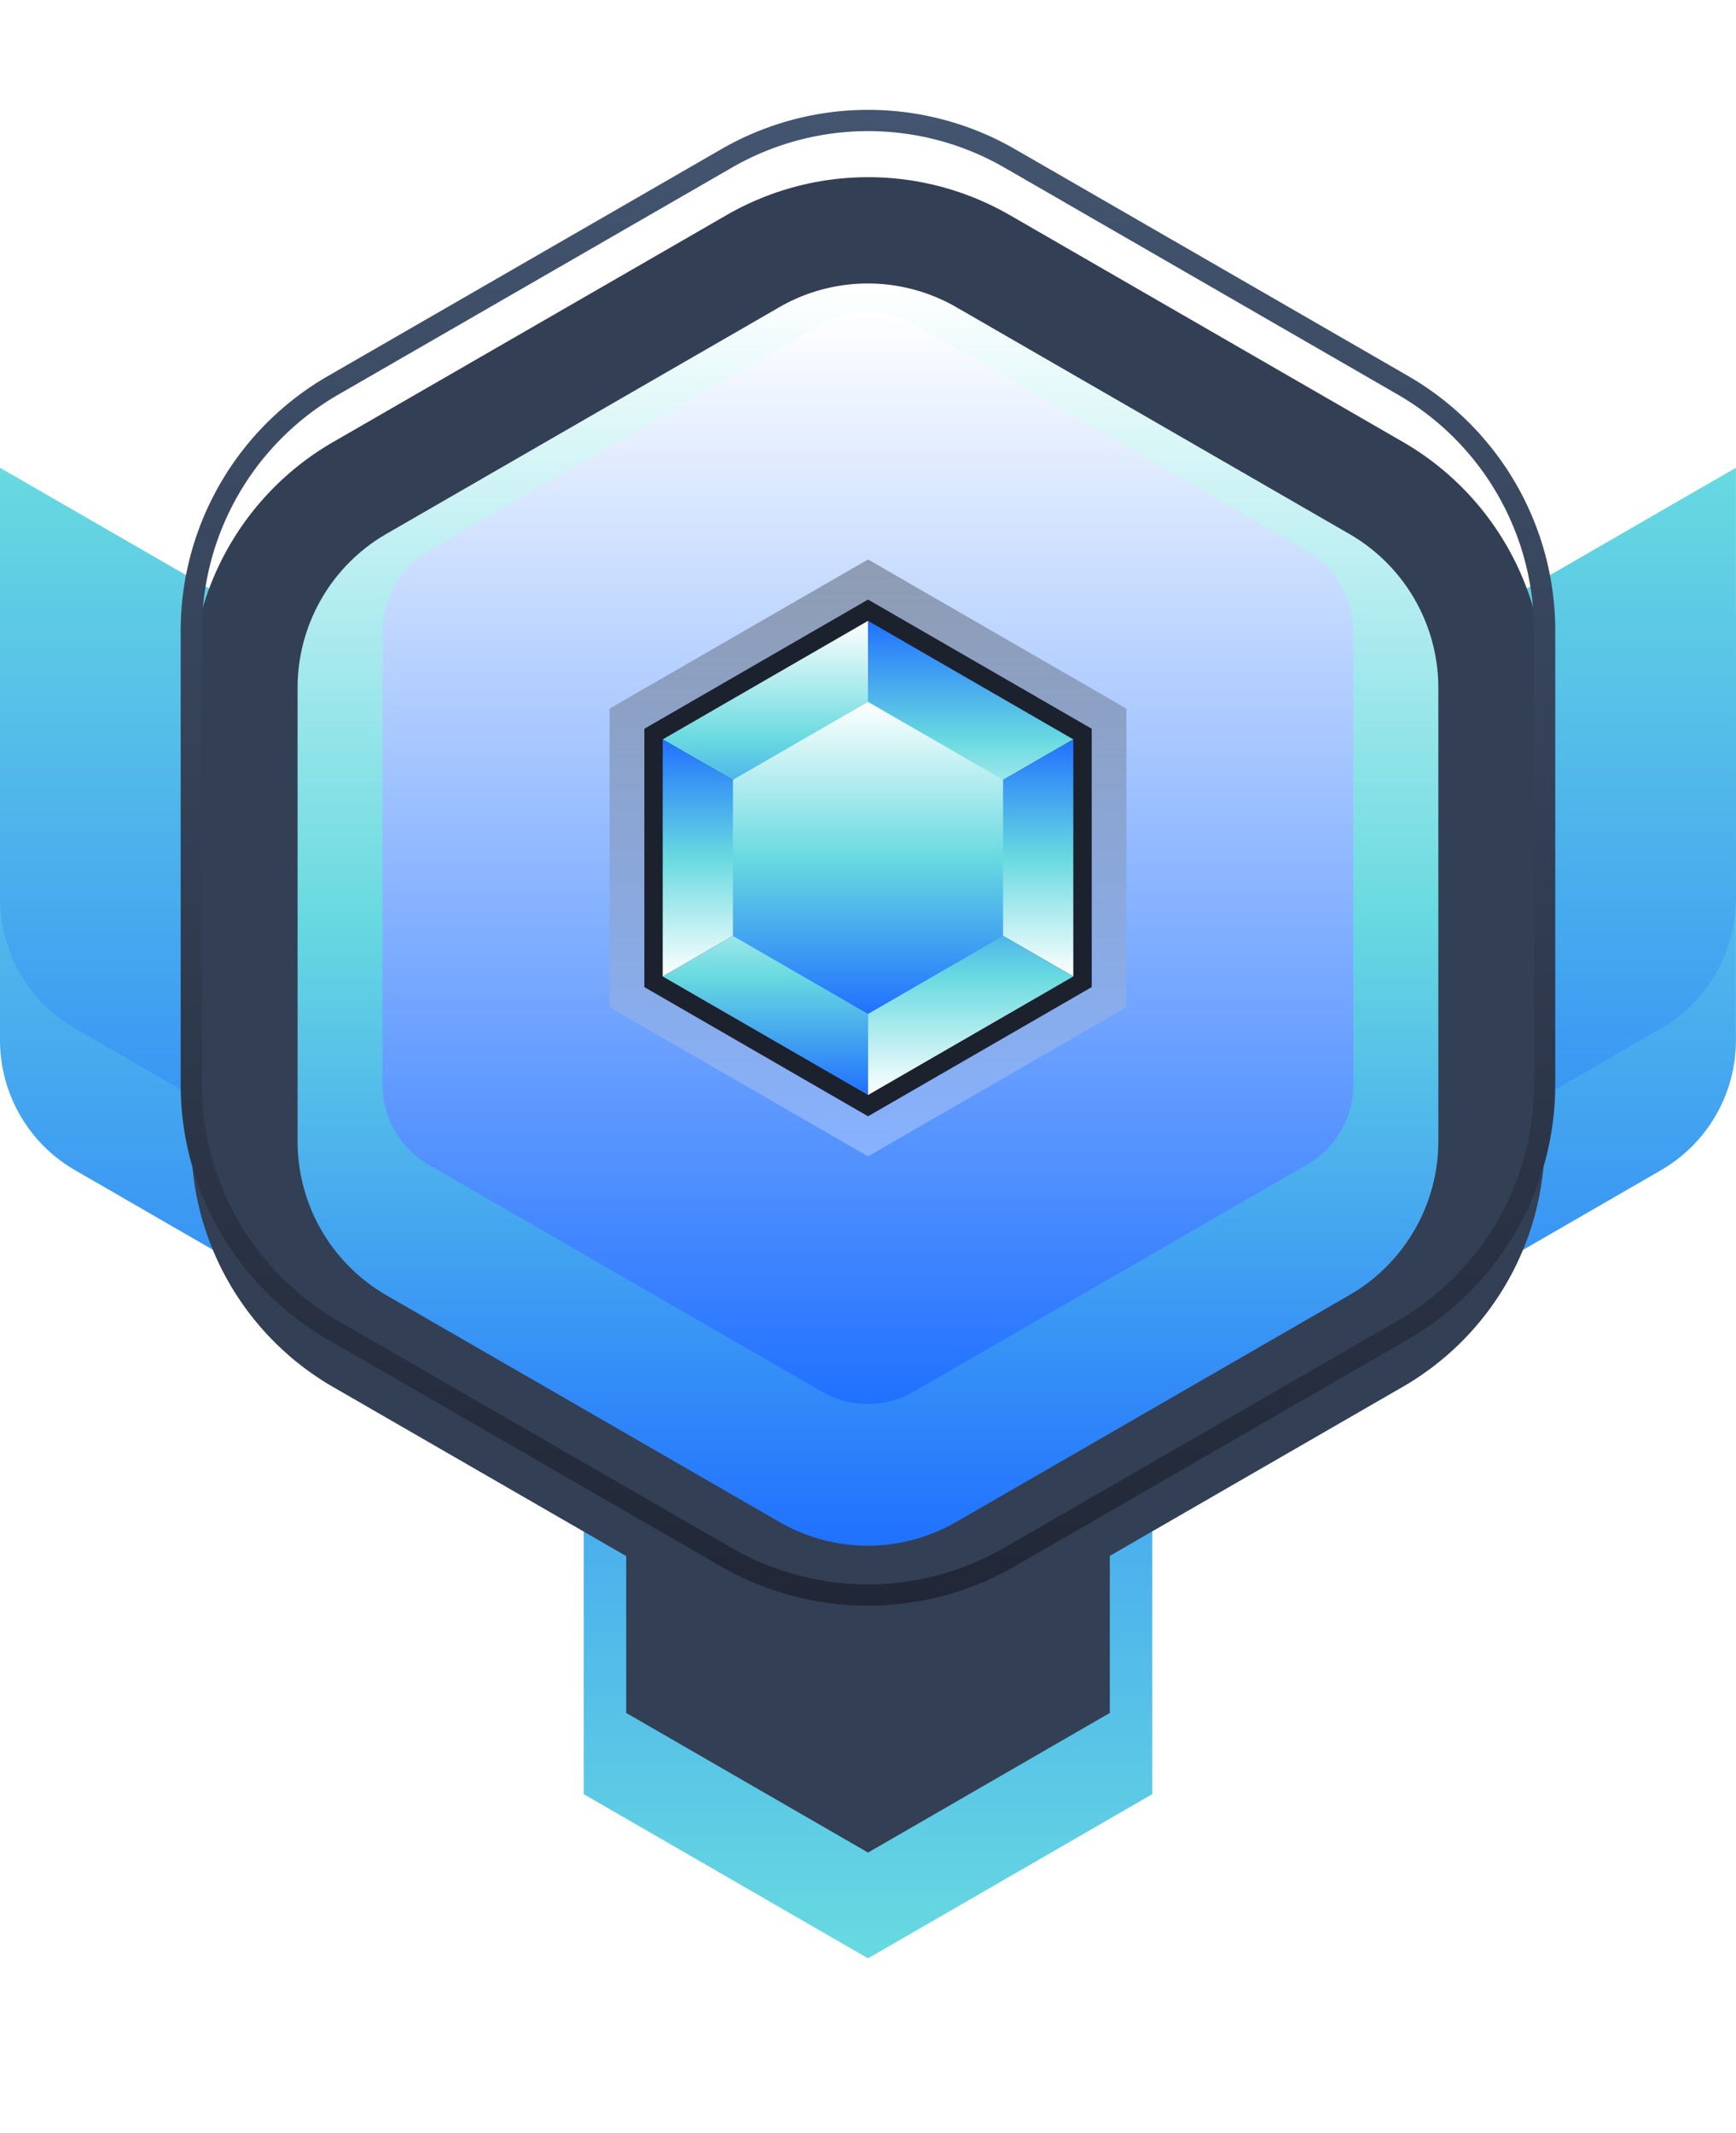 <svg xmlns="http://www.w3.org/2000/svg" xmlns:xlink="http://www.w3.org/1999/xlink" viewBox="0 0 245.01 301"><defs><style>.cls-1{isolation:isolate;}.cls-2{fill:url(#linear-gradient);filter:url(#filter);}.cls-10,.cls-3{fill:#323f54;}.cls-4{filter:url(#filter-2);}.cls-5{fill:url(#linear-gradient-2);}.cls-6{fill:url(#linear-gradient-3);}.cls-7{filter:url(#filter-3);}.cls-8{fill:url(#linear-gradient-4);}.cls-9{fill:url(#linear-gradient-5);}.cls-10{filter:url(#filter-4);}.cls-11{fill:none;stroke-miterlimit:10;stroke-width:3px;stroke:url(#linear-gradient-6);}.cls-12{fill:url(#linear-gradient-7);filter:url(#filter-5);}.cls-13{mix-blend-mode:screen;fill:url(#linear-gradient-8);}.cls-14{mix-blend-mode:multiply;opacity:0.3;fill:url(#White_Black);}.cls-15{fill:#1c212e;}.cls-16{fill:url(#linear-gradient-9);}.cls-17{fill:url(#linear-gradient-10);}.cls-18{fill:url(#linear-gradient-11);}.cls-19{fill:url(#linear-gradient-12);}.cls-20{fill:url(#linear-gradient-13);}.cls-21{fill:url(#linear-gradient-14);}.cls-22{fill:url(#linear-gradient-15);}</style><linearGradient id="linear-gradient" x1="122.51" y1="268.33" x2="122.51" y2="121.05" gradientUnits="userSpaceOnUse"><stop offset="0" stop-color="#68dae0"/><stop offset="1" stop-color="#2071ff"/></linearGradient><filter id="filter" x="57.61" y="105" width="130" height="196" filterUnits="userSpaceOnUse"><feOffset dy="8" input="SourceAlpha"/><feGaussianBlur stdDeviation="8" result="blur"/><feFlood/><feComposite operator="in" in2="blur"/><feComposite in="SourceGraphic"/></filter><filter id="filter-2"><feOffset dy="8" input="SourceAlpha"/><feGaussianBlur stdDeviation="8" result="blur-2"/><feFlood/><feComposite operator="in" in2="blur-2"/><feComposite in="SourceGraphic"/></filter><linearGradient id="linear-gradient-2" x1="55.51" y1="77.96" x2="55.51" y2="215.11" xlink:href="#linear-gradient"/><linearGradient id="linear-gradient-3" x1="189.5" y1="77.96" x2="189.5" y2="215.11" xlink:href="#linear-gradient"/><filter id="filter-3"><feOffset dy="8" input="SourceAlpha"/><feGaussianBlur stdDeviation="8" result="blur-3"/><feFlood/><feComposite operator="in" in2="blur-3"/><feComposite in="SourceGraphic"/></filter><linearGradient id="linear-gradient-4" x1="55.51" y1="57.96" x2="55.51" y2="195.11" xlink:href="#linear-gradient"/><linearGradient id="linear-gradient-5" x1="189.5" y1="57.96" x2="189.5" y2="195.11" xlink:href="#linear-gradient"/><filter id="filter-4" x="2.61" y="0" width="240" height="258" filterUnits="userSpaceOnUse"><feOffset dy="8" input="SourceAlpha"/><feGaussianBlur stdDeviation="8" result="blur-4"/><feFlood/><feComposite operator="in" in2="blur-4"/><feComposite in="SourceGraphic"/></filter><linearGradient id="linear-gradient-6" x1="122.51" y1="15.5" x2="122.51" y2="226.61" gradientUnits="userSpaceOnUse"><stop offset="0" stop-color="#435570"/><stop offset="1" stop-color="#212736"/></linearGradient><linearGradient id="linear-gradient-7" x1="122.51" y1="32" x2="122.51" y2="210.11" gradientUnits="userSpaceOnUse"><stop offset="0" stop-color="#fff"/><stop offset="0.5" stop-color="#68dae0"/><stop offset="1" stop-color="#2071ff"/></linearGradient><filter id="filter-5" x="17.61" y="15" width="210" height="228" filterUnits="userSpaceOnUse"><feOffset dy="8" input="SourceAlpha"/><feGaussianBlur stdDeviation="8" result="blur-5"/><feFlood/><feComposite operator="in" in2="blur-5"/><feComposite in="SourceGraphic"/></filter><linearGradient id="linear-gradient-8" x1="122.51" y1="44" x2="122.51" y2="198.11" gradientUnits="userSpaceOnUse"><stop offset="0" stop-color="#fff"/><stop offset="1" stop-color="#2071ff"/></linearGradient><linearGradient id="White_Black" x1="122.51" y1="163.17" x2="122.51" y2="78.94" gradientUnits="userSpaceOnUse"><stop offset="0" stop-color="#fff"/><stop offset="1"/></linearGradient><linearGradient id="linear-gradient-9" x1="108.02" y1="87.6" x2="108.02" y2="121.05" xlink:href="#linear-gradient-7"/><linearGradient id="linear-gradient-10" x1="136.99" y1="121.05" x2="136.99" y2="87.6" xlink:href="#linear-gradient-7"/><linearGradient id="linear-gradient-11" x1="136.99" y1="137.78" x2="136.99" y2="104.33" xlink:href="#linear-gradient-7"/><linearGradient id="linear-gradient-12" x1="136.99" y1="154.51" x2="136.99" y2="121.05" xlink:href="#linear-gradient-7"/><linearGradient id="linear-gradient-13" x1="108.02" y1="121.05" x2="108.02" y2="154.51" xlink:href="#linear-gradient-7"/><linearGradient id="linear-gradient-14" x1="108.02" y1="137.78" x2="108.02" y2="104.33" xlink:href="#linear-gradient-7"/><linearGradient id="linear-gradient-15" x1="122.51" y1="99.04" x2="122.51" y2="143.07" xlink:href="#linear-gradient-7"/></defs><g class="cls-1"><g id="Layer_2" data-name="Layer 2"><g id="Objects"><polygon class="cls-2" points="82.38 121.05 82.38 245.16 122.51 268.33 162.63 245.16 162.63 121.05 82.38 121.05"/><polygon class="cls-3" points="88.38 241.7 88.38 127.05 156.63 127.05 156.63 241.7 122.51 261.4 88.38 241.7"/><g class="cls-4"><path class="cls-5" d="M10.6,157.12l100.43,58V142.06L0,78v60.81A21.18,21.18,0,0,0,10.6,157.12Z"/><path class="cls-6" d="M134,142.06v73.05l100.44-58A21.19,21.19,0,0,0,245,138.77V78Z"/></g><g class="cls-7"><path class="cls-8" d="M10.6,137.12l100.43,58V122.06L0,58v60.81A21.18,21.18,0,0,0,10.6,137.12Z"/><path class="cls-9" d="M134,122.06v73.05l100.44-58A21.19,21.19,0,0,0,245,118.77V58Z"/></g><path class="cls-10" d="M218,153.08V89a40,40,0,0,0-20-34.64l-55.47-32a40,40,0,0,0-40,0L47,54.38A40,40,0,0,0,27,89v64.06a40,40,0,0,0,20,34.64l55.48,32a40,40,0,0,0,40,0l55.47-32A40,40,0,0,0,218,153.08Z"/><path class="cls-11" d="M218,153.08V89a40,40,0,0,0-20-34.64l-55.47-32a40,40,0,0,0-40,0L47,54.38A40,40,0,0,0,27,89v64.06a40,40,0,0,0,20,34.64l55.48,32a40,40,0,0,0,40,0l55.47-32A40,40,0,0,0,218,153.08Z"/><path class="cls-12" d="M122.51,210.11a25,25,0,0,1-12.5-3.35l-55.48-32A25.07,25.07,0,0,1,42,153.08V89a25.08,25.08,0,0,1,12.5-21.65l55.48-32a25,25,0,0,1,25,0l55.47,32A25.08,25.08,0,0,1,203,89v64.06a25.07,25.07,0,0,1-12.5,21.65l-55.47,32A25.07,25.07,0,0,1,122.51,210.11Z"/><path class="cls-13" d="M122.51,198.11a13,13,0,0,1-6.5-1.74l-55.48-32A13,13,0,0,1,54,153.08V89a13,13,0,0,1,6.5-11.25l55.48-32a13,13,0,0,1,13,0l55.48,32A13,13,0,0,1,191,89v64.06a13,13,0,0,1-6.5,11.26l-55.47,32A13.05,13.05,0,0,1,122.51,198.11Z"/><polygon class="cls-14" points="86.03 142.11 86.03 99.99 122.51 78.94 158.98 99.99 158.98 142.11 122.51 163.17 86.03 142.11"/><polygon class="cls-15" points="90.94 139.28 90.94 102.83 122.51 84.6 154.08 102.83 154.08 139.28 122.51 157.51 90.94 139.28"/><polygon class="cls-16" points="122.51 87.6 122.51 87.6 93.53 104.33 122.51 121.05 122.51 87.6"/><polygon class="cls-17" points="122.51 121.05 151.48 104.33 151.48 104.33 122.51 87.6 122.51 121.05 122.51 121.05"/><polygon class="cls-18" points="122.51 121.05 151.48 137.78 151.48 104.33 122.51 121.05"/><polygon class="cls-19" points="122.51 121.05 122.51 154.51 122.51 154.51 151.48 137.78 151.48 137.78 122.51 121.05 122.51 121.05"/><polygon class="cls-20" points="93.53 137.78 93.53 137.78 122.51 154.51 122.51 121.05 93.53 137.78"/><polygon class="cls-21" points="122.51 121.05 93.53 104.33 93.53 104.33 93.53 137.78 122.51 121.05 122.51 121.05"/><polygon class="cls-22" points="122.51 99.04 122.51 99.04 103.44 110.04 103.44 110.04 103.44 132.06 103.44 132.06 122.51 143.07 122.51 143.07 141.57 132.06 141.57 132.06 141.57 110.04 141.57 110.04 122.51 99.04"/></g></g></g></svg>